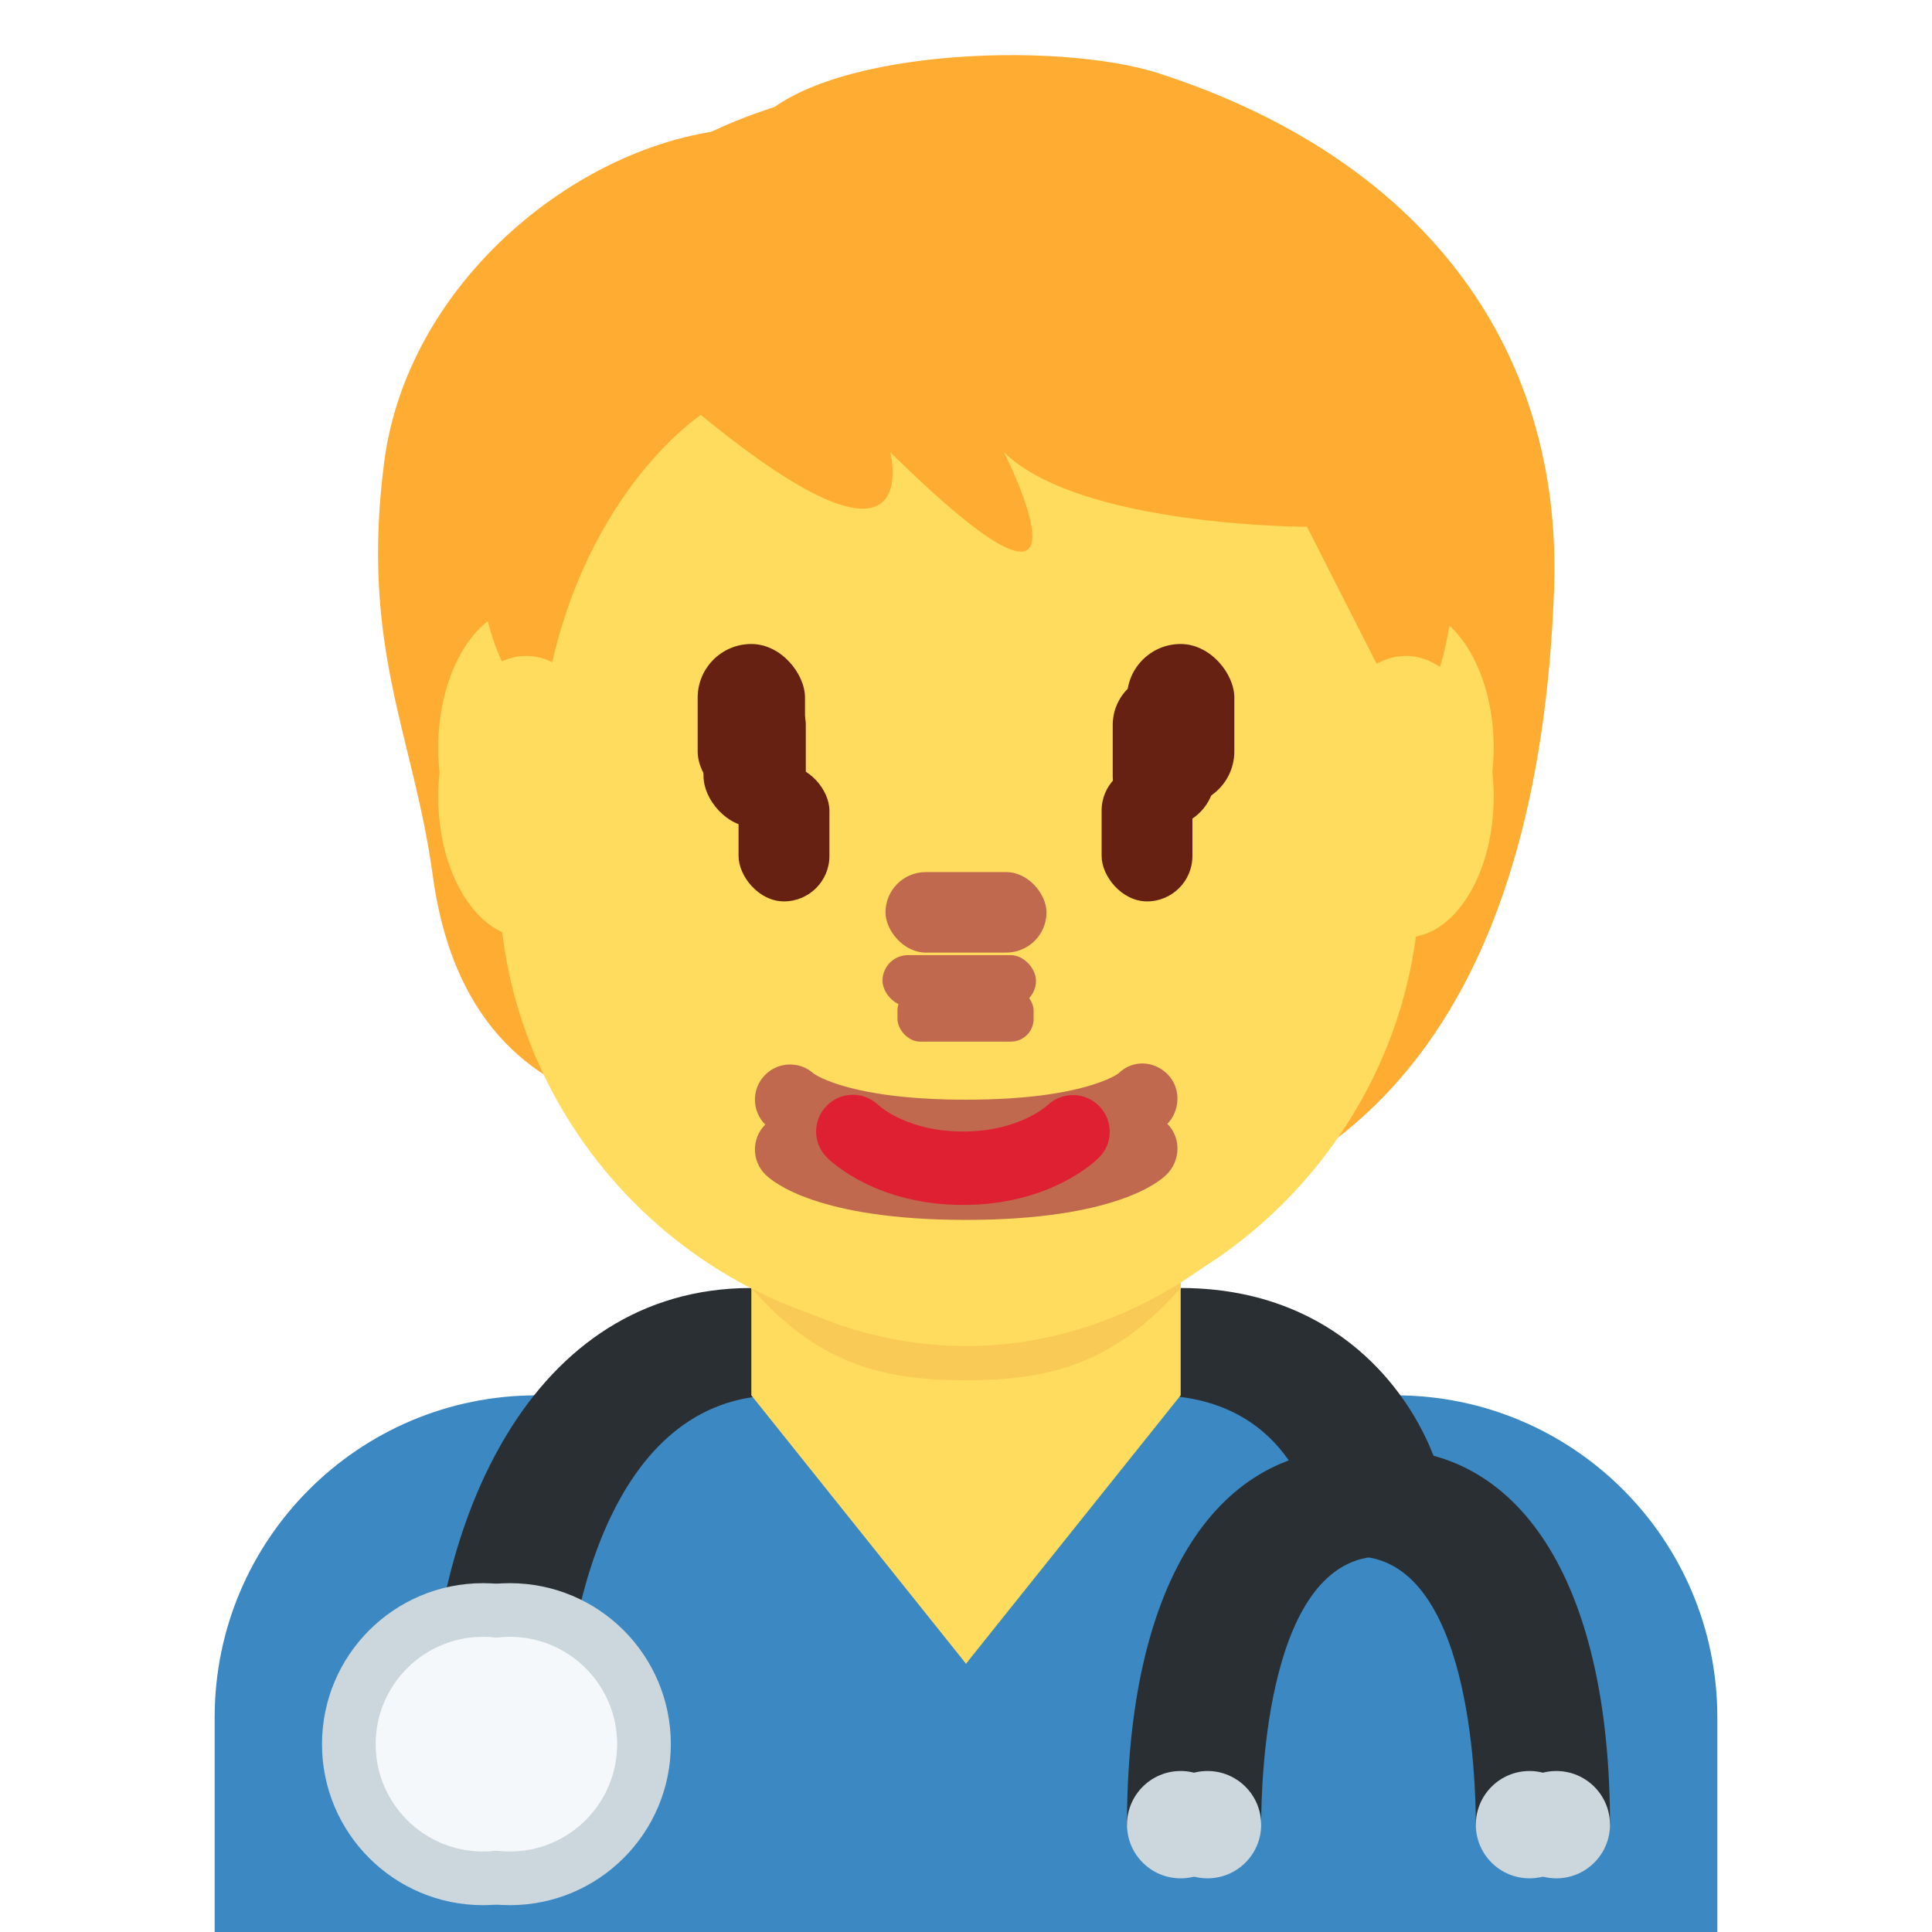 <svg viewBox="0 0 36 36" xmlns="http://www.w3.org/2000/svg" xmlns:ts="data:,a">
	<!-- back hair -->
	<path d="M21.597 1.368c-1.925-.623-6.455-.453-7.588 1.019-2.944.057-6.398 2.718-6.851 6.228-.448 3.475.551 5.088.906 7.701.403 2.96 2.067 3.907 3.397 4.303 1.914 2.529 3.949 2.421 7.366 2.421 6.672 0 9.85-4.464 10.131-12.047.17-4.586-2.521-8.059-7.361-9.625z" fill="#FFAC33" ts:skin="hair" ts:gender="neutral"/>
	<use href="defs.svg#hair_back_female" x="17.945" y="3.978" fill="#FFAC33" ts:skin="hair" ts:gender="female"/> <!-- wrong color hair in original -->
	<!-- body -->
	<path d="M32 36v-4c0-3.314-2.685-6-6-6H10c-3.313 0-6 2.686-6 6v4h28z" fill="#3B88C3" ts:gender="neutral,male"/>
	<path d="M31 36v-4.5c0-3.314-3.56-5.5-6.875-5.5h-12C8.812 26 5 28.186 5 31.5V36h26z" fill="#3B88C3" ts:gender="female"/>
	<!-- stethoscope -->
	<path d="M10 32.5H8c0-4.094 1.877-8.5 6-8.5v2c-3.164 0-4 4.252-4 6.5z M27,28.5 h-2c0-.411-.521-2.5-3-2.5v-2c3.533 0 5 2.931 5 4.5z" fill="#292F33" ts:gender="neutral,male"/>
	<path d="M10.5 32.5h-2c0-4.094 1.877-8.5 6-8.5v2c-3.164 0-4 4.252-4 6.5z M26.5,28.5 h-2c0-.411-.521-2.5-3-2.5v-2c3.533 0 5 2.931 5 4.5z" fill="#292F33" ts:gender="female"/>
	<path d="M30 34h-2c0-.835-.108-5-2.25-5s-2.25 4.165-2.25 5h-2c0-4.383 1.589-7 4.25-7S30 29.617 30 34z" fill="#292F33" ts:gender="neutral,male"/>
	<path d="M29.5 34h-2c0-.835-.108-5-2.25-5S23 33.165 23 34h-2c0-4.383 1.589-7 4.25-7s4.25 2.617 4.25 7z" fill="#292F33" ts:gender="female"/>
	<circle cx="9" cy="32.5" fill="#CCD6DD" r="3" ts:gender="neutral,male"/>
	<circle cx="9.5" cy="32.5" fill="#CCD6DD" r="3" ts:gender="female"/>
	<circle cx="22.5" cy="34" fill="#CCD6DD" r="1" ts:gender="neutral,male"/>
	<circle cx="22" cy="34" fill="#CCD6DD" r="1" ts:gender="female"/>
	<circle cx="29" cy="34" fill="#CCD6DD" r="1" ts:gender="neutral,male"/>
	<circle cx="28.5" cy="34" fill="#CCD6DD" r="1" ts:gender="female"/>
	<circle cx="9" cy="32.5" fill="#F5F8FA" r="2" ts:gender="neutral,male"/>
	<circle cx="9.5" cy="32.5" fill="#F5F8FA" r="2" ts:gender="female"/>
	<!-- neck -->
	<path d="M14 26l4 5.001L22 26v-4h-8z" fill="#FFDC5D" ts:skin="skin" ts:gender="neutral,male"/>
	<path d="M14.5 22.409V26l3.5 5 3.5-5v-3.591z" fill="#FFDC5D" ts:skin="skin" ts:gender="female"/>
	<path d="M14 24c1.216 1.374 2.355 1.719 3.996 1.719 1.639 0 2.787-.346 4.004-1.719v-4h-8v4z" fill="#F9CA55" ts:skin="dark" ts:gender="neutral,male"/>
	<path d="M14.5 24c1.023 1.155 2.112 1.5 3.49 1.5 1.379 0 2.487-.345 3.51-1.5v-2.937h-7V24z" fill="#F9CA55" ts:skin="dark" ts:gender="female"/>
	<!-- face -->
	<path d="M25.413 11.318c-.646-.894-1.472-1.614-3.284-1.868.68.311 1.331 1.387 1.416 1.982.085.595.17 1.076-.368.481-2.155-2.382-4.502-1.444-6.827-2.899-1.624-1.016-2.119-2.141-2.119-2.141s-.198 1.5-2.661 3.029c-.714.443-1.566 1.43-2.038 2.888-.34 1.048-.234 1.982-.234 3.578 0 4.66 3.841 8.578 8.578 8.578s8.578-3.953 8.578-8.578c-.001-2.899-.305-4.031-1.041-5.05z" fill="#FFDC5D" ts:skin="skin" ts:gender="neutral"/>
	<ellipse cx="9.805" cy="13.935" rx="1.639" ry="2.623" fill="#FFDC5D" ts:skin="skin" ts:gender="male"/><ellipse cx="26.194" cy="13.935" rx="1.639" ry="2.623" fill="#FFDC5D" ts:skin="skin" ts:gender="male"/>
	<ellipse cx="18" cy="14.96" rx="8.523" ry="10.121" fill="#FFDC5D" ts:skin="skin" ts:gender="male"/>
	<path d="M9.734 14.627c0-5.834 3.676-10.563 8.211-10.563 4.533 0 8.209 4.73 8.209 10.563s-3.676 10.285-8.209 10.285c-4.535 0-8.211-4.452-8.211-10.285" fill="#FFDC5D" ts:skin="skin" ts:gender="female"/>
	<!-- hair -->
	<path d="M18 1.48c5.648 0 9.178 4.168 9.178 7.641s-.706 4.863-1.412 3.473l-1.412-2.778s-4.235 0-5.647-1.39c0 0 2.118 4.168-2.118 0 0 0 .706 2.779-3.53-.694 0 0-2.118 1.389-2.824 4.862-.196.964-1.412 0-1.412-3.473C8.822 5.648 11.646 1.48 18 1.48" fill="#FFAC33" ts:skin="hair" ts:gender="male"/>
	<use href="defs.svg#hair_front_female" x="17.945" y="3.978" fill="#FFAC33" ts:skin="hair" ts:gender="female"/> <!-- wrong color hair in original -->
	<ellipse cx="9.805" cy="14.845" rx="1.639" ry="2.623" fill="#FFDC5D" ts:skin="skin" ts:gender="female"/><ellipse cx="26.194" cy="14.845" rx="1.639" ry="2.623" fill="#FFDC5D" ts:skin="skin" ts:gender="female"/>
	<!-- eyes -->
	<rect x="13.109" y="12.556" width="1.906" height="2.859" rx="0.953" fill="#662113" ts:skin="eyes2" ts:gender="neutral"/><rect x="20.734" y="12.556" width="1.906" height="2.859" rx="0.953" fill="#662113" ts:skin="eyes2" ts:gender="neutral"/>
	<rect x="13" y="12" width="2" height="3" rx="1" fill="#662113" ts:skin="eyes" ts:gender="male"/><rect x="21" y="12" width="2" height="3" rx="1" fill="#662113" ts:skin="eyes" ts:gender="male"/>
	<rect x="13.762" y="14.258" width="1.693" height="2.538" rx="0.847" fill="#662113" ts:skin="eyes" ts:gender="female"/><rect x="20.527" y="14.258" width="1.692" height="2.538" rx="0.846" fill="#662113" ts:skin="eyes" ts:gender="female"/>
	<!-- nose -->
	<rect x="16.444" y="17.797" width="2.86" height="0.954" rx="0.477" fill="#C1694F" ts:skin="nose" ts:gender="neutral"/>
	<rect x="16.5" y="16.25" width="3" height="1.5" rx="0.75" fill="#C1694F" ts:skin="nose" ts:gender="male"/>
	<rect x="16.723" y="18.409" width="2.537" height="1" rx="0.423" fill="#C1694F" ts:skin="nose" ts:gender="female"/>
	<!-- mouth -->
	<path d="M18 22.731c-2.754 0-3.6-.705-3.741-.848-.256-.256-.256-.671 0-.927.248-.248.645-.255.902-.023.052.037.721.487 2.839.487 2.2 0 2.836-.485 2.842-.49.256-.255.657-.243.913.015.256.256.242.683-.014.938-.141.143-.987.848-3.741.848" fill="#C1694F" ts:skin="nose" ts:gender="neutral"/>
	<path d="M18 21.802c-2.754 0-3.6-.705-3.741-.848-.256-.256-.256-.671 0-.927.248-.248.646-.255.902-.023.052.037.721.487 2.839.487 2.2 0 2.836-.485 2.842-.49.256-.255.657-.243.913.015.256.256.242.683-.014.938-.141.143-.987.848-3.741.848" fill="#C1694F" ts:skin="nose" ts:gender="male"/>
	<path d="M17.945 22.452c-1.606 0-2.447-.794-2.537-.885-.268-.267-.268-.7 0-.967.266-.265.692-.267.961-.007.035.032.551.491 1.576.491 1.038 0 1.555-.473 1.576-.492.273-.256.703-.248.963.02.26.269.26.691-.004.955-.089.091-.929.885-2.535.885" fill="#DF1F32" ts:gender="female"/>
</svg>
